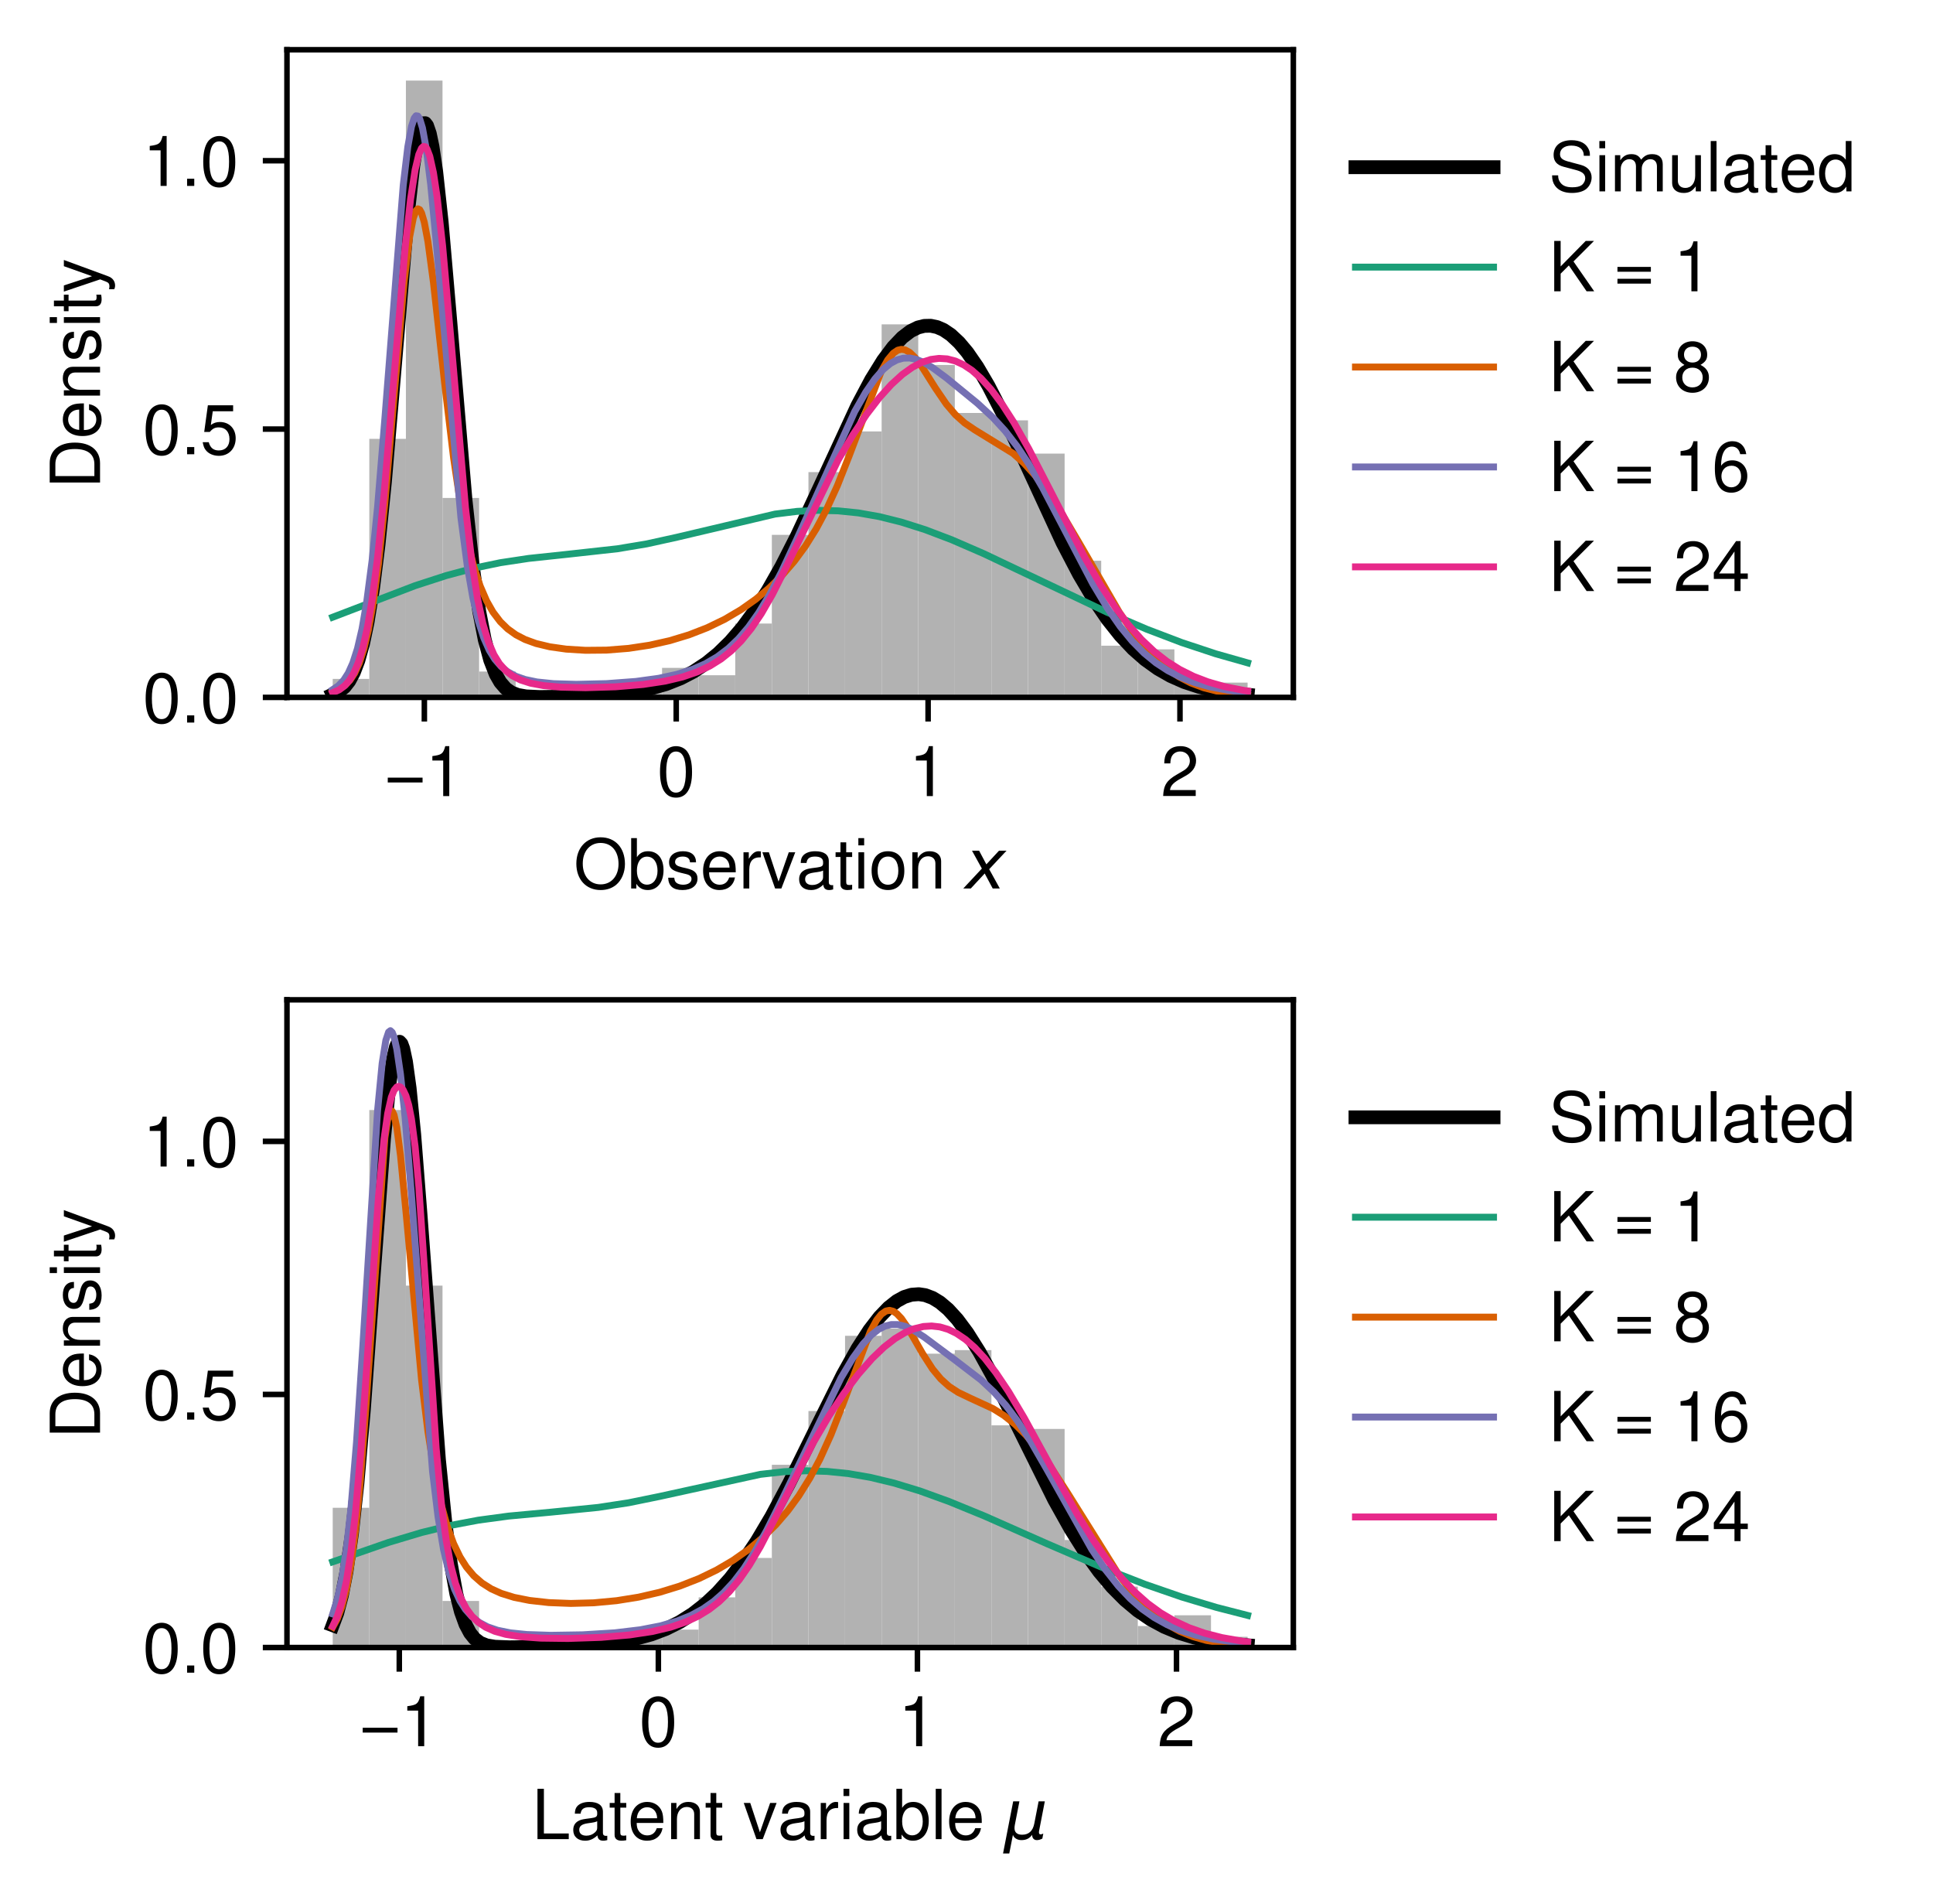 <?xml version="1.0" encoding="utf-8" standalone="no"?>
<!DOCTYPE svg PUBLIC "-//W3C//DTD SVG 1.1//EN"
  "http://www.w3.org/Graphics/SVG/1.1/DTD/svg11.dtd">
<!-- Created with matplotlib (https://matplotlib.org/) -->
<svg height="275.741pt" version="1.1" viewBox="0 0 280.002 275.741" width="280.002pt" xmlns="http://www.w3.org/2000/svg" xmlns:xlink="http://www.w3.org/1999/xlink">
 <defs>
  <style type="text/css">*{stroke-linecap:butt;stroke-linejoin:round;}</style>
 </defs>
 <g id="figure_1">
  <g id="patch_1">
   <path d="M 0 275.741 
L 280.002 275.741 
L 280.002 0 
L 0 0 
z
" style="fill:#ffffff;"/>
  </g>
  <g id="axes_1">
   <g id="patch_2">
    <path d="M 41.569 101 
L 187.344 101 
L 187.344 7.2 
L 41.569 7.2 
z
" style="fill:#ffffff;"/>
   </g>
   <g id="patch_3">
    <path clip-path="url(#pbb551560e2)" d="M 48.195 101 
L 53.496 101 
L 53.496 98.325 
L 48.195 98.325 
z
" style="fill:#b2b2b2;"/>
   </g>
   <g id="patch_4">
    <path clip-path="url(#pbb551560e2)" d="M 53.496 101 
L 58.797 101 
L 58.797 63.555 
L 53.496 63.555 
z
" style="fill:#b2b2b2;"/>
   </g>
   <g id="patch_5">
    <path clip-path="url(#pbb551560e2)" d="M 58.797 101 
L 64.098 101 
L 64.098 11.667 
L 58.797 11.667 
z
" style="fill:#b2b2b2;"/>
   </g>
   <g id="patch_6">
    <path clip-path="url(#pbb551560e2)" d="M 64.098 101 
L 69.399 101 
L 69.399 72.114 
L 64.098 72.114 
z
" style="fill:#b2b2b2;"/>
   </g>
   <g id="patch_7">
    <path clip-path="url(#pbb551560e2)" d="M 69.399 101 
L 74.699 101 
L 74.699 97.255 
L 69.399 97.255 
z
" style="fill:#b2b2b2;"/>
   </g>
   <g id="patch_8">
    <path clip-path="url(#pbb551560e2)" d="M 74.699 101 
L 80 101 
L 80 101 
L 74.699 101 
z
" style="fill:#b2b2b2;"/>
   </g>
   <g id="patch_9">
    <path clip-path="url(#pbb551560e2)" d="M 80 101 
L 85.301 101 
L 85.301 101 
L 80 101 
z
" style="fill:#b2b2b2;"/>
   </g>
   <g id="patch_10">
    <path clip-path="url(#pbb551560e2)" d="M 85.301 101 
L 90.602 101 
L 90.602 100.465 
L 85.301 100.465 
z
" style="fill:#b2b2b2;"/>
   </g>
   <g id="patch_11">
    <path clip-path="url(#pbb551560e2)" d="M 90.602 101 
L 95.903 101 
L 95.903 99.395 
L 90.602 99.395 
z
" style="fill:#b2b2b2;"/>
   </g>
   <g id="patch_12">
    <path clip-path="url(#pbb551560e2)" d="M 95.903 101 
L 101.204 101 
L 101.204 96.721 
L 95.903 96.721 
z
" style="fill:#b2b2b2;"/>
   </g>
   <g id="patch_13">
    <path clip-path="url(#pbb551560e2)" d="M 101.204 101 
L 106.505 101 
L 106.505 97.79 
L 101.204 97.79 
z
" style="fill:#b2b2b2;"/>
   </g>
   <g id="patch_14">
    <path clip-path="url(#pbb551560e2)" d="M 106.505 101 
L 111.806 101 
L 111.806 90.301 
L 106.505 90.301 
z
" style="fill:#b2b2b2;"/>
   </g>
   <g id="patch_15">
    <path clip-path="url(#pbb551560e2)" d="M 111.806 101 
L 117.107 101 
L 117.107 77.463 
L 111.806 77.463 
z
" style="fill:#b2b2b2;"/>
   </g>
   <g id="patch_16">
    <path clip-path="url(#pbb551560e2)" d="M 117.107 101 
L 122.408 101 
L 122.408 68.369 
L 117.107 68.369 
z
" style="fill:#b2b2b2;"/>
   </g>
   <g id="patch_17">
    <path clip-path="url(#pbb551560e2)" d="M 122.408 101 
L 127.709 101 
L 127.709 62.485 
L 122.408 62.485 
z
" style="fill:#b2b2b2;"/>
   </g>
   <g id="patch_18">
    <path clip-path="url(#pbb551560e2)" d="M 127.709 101 
L 133.009 101 
L 133.009 46.972 
L 127.709 46.972 
z
" style="fill:#b2b2b2;"/>
   </g>
   <g id="patch_19">
    <path clip-path="url(#pbb551560e2)" d="M 133.009 101 
L 138.31 101 
L 138.31 52.856 
L 133.009 52.856 
z
" style="fill:#b2b2b2;"/>
   </g>
   <g id="patch_20">
    <path clip-path="url(#pbb551560e2)" d="M 138.31 101 
L 143.611 101 
L 143.611 59.81 
L 138.31 59.81 
z
" style="fill:#b2b2b2;"/>
   </g>
   <g id="patch_21">
    <path clip-path="url(#pbb551560e2)" d="M 143.611 101 
L 148.912 101 
L 148.912 60.88 
L 143.611 60.88 
z
" style="fill:#b2b2b2;"/>
   </g>
   <g id="patch_22">
    <path clip-path="url(#pbb551560e2)" d="M 148.912 101 
L 154.213 101 
L 154.213 65.695 
L 148.912 65.695 
z
" style="fill:#b2b2b2;"/>
   </g>
   <g id="patch_23">
    <path clip-path="url(#pbb551560e2)" d="M 154.213 101 
L 159.514 101 
L 159.514 81.208 
L 154.213 81.208 
z
" style="fill:#b2b2b2;"/>
   </g>
   <g id="patch_24">
    <path clip-path="url(#pbb551560e2)" d="M 159.514 101 
L 164.815 101 
L 164.815 93.511 
L 159.514 93.511 
z
" style="fill:#b2b2b2;"/>
   </g>
   <g id="patch_25">
    <path clip-path="url(#pbb551560e2)" d="M 164.815 101 
L 170.116 101 
L 170.116 94.046 
L 164.815 94.046 
z
" style="fill:#b2b2b2;"/>
   </g>
   <g id="patch_26">
    <path clip-path="url(#pbb551560e2)" d="M 170.116 101 
L 175.417 101 
L 175.417 98.325 
L 170.116 98.325 
z
" style="fill:#b2b2b2;"/>
   </g>
   <g id="patch_27">
    <path clip-path="url(#pbb551560e2)" d="M 175.417 101 
L 180.718 101 
L 180.718 98.86 
L 175.417 98.86 
z
" style="fill:#b2b2b2;"/>
   </g>
   <g id="matplotlib.axis_1">
    <g id="xtick_1">
     <g id="line2d_1">
      <defs>
       <path d="M 0 0 
L 0 3.5 
" id="m3fe6b7cd7a" style="stroke:#000000;stroke-width:0.8;"/>
      </defs>
      <g>
       <use style="stroke:#000000;stroke-width:0.8;" x="61.469" xlink:href="#m3fe6b7cd7a" y="101"/>
      </g>
     </g>
     <g id="text_1">
      <!-- −1 -->
      <g transform="translate(55.769 115.291)scale(0.1 -0.1)">
       <defs>
        <path d="M 54.406 26.703 
L 4 26.703 
L 4 19.703 
L 54.406 19.703 
z
" id="NimbusSans-Regular-8722"/>
        <path d="M 25.906 51.5 
L 25.906 0 
L 34.703 0 
L 34.703 72.297 
L 28.906 72.297 
C 25.797 61.203 23.797 59.703 10.203 57.906 
L 10.203 51.5 
z
" id="NimbusSans-Regular-49"/>
       </defs>
       <use xlink:href="#NimbusSans-Regular-8722"/>
       <use x="58.4" xlink:href="#NimbusSans-Regular-49"/>
      </g>
     </g>
    </g>
    <g id="xtick_2">
     <g id="line2d_2">
      <g>
       <use style="stroke:#000000;stroke-width:0.8;" x="97.954" xlink:href="#m3fe6b7cd7a" y="101"/>
      </g>
     </g>
     <g id="text_2">
      <!-- 0 -->
      <g transform="translate(95.174 115.291)scale(0.1 -0.1)">
       <defs>
        <path d="M 27.5 72.297 
C 20.906 72.297 14.906 69.297 11.203 64.406 
C 6.594 58 4.297 48.406 4.297 35 
C 4.297 10.594 12.297 -2.297 27.5 -2.297 
C 42.5 -2.297 50.703 10.594 50.703 34.406 
C 50.703 48.406 48.5 57.797 43.797 64.406 
C 40.094 69.406 34.203 72.297 27.5 72.297 
z
M 27.5 64.5 
C 37 64.5 41.703 54.797 41.703 35.203 
C 41.703 14.594 37.094 5 27.297 5 
C 18 5 13.297 15 13.297 34.906 
C 13.297 54.797 18 64.5 27.5 64.5 
z
" id="NimbusSans-Regular-48"/>
       </defs>
       <use xlink:href="#NimbusSans-Regular-48"/>
      </g>
     </g>
    </g>
    <g id="xtick_3">
     <g id="line2d_3">
      <g>
       <use style="stroke:#000000;stroke-width:0.8;" x="134.439" xlink:href="#m3fe6b7cd7a" y="101"/>
      </g>
     </g>
     <g id="text_3">
      <!-- 1 -->
      <g transform="translate(131.66 115.291)scale(0.1 -0.1)">
       <use xlink:href="#NimbusSans-Regular-49"/>
      </g>
     </g>
    </g>
    <g id="xtick_4">
     <g id="line2d_4">
      <g>
       <use style="stroke:#000000;stroke-width:0.8;" x="170.924" xlink:href="#m3fe6b7cd7a" y="101"/>
      </g>
     </g>
     <g id="text_4">
      <!-- 2 -->
      <g transform="translate(168.145 115.291)scale(0.1 -0.1)">
       <defs>
        <path d="M 50.594 8.703 
L 13.297 8.703 
C 14.203 14.703 17.406 18.5 26.094 23.797 
L 36.094 29.406 
C 46 34.906 51.094 42.297 51.094 51.203 
C 51.094 57.203 48.703 62.797 44.5 66.703 
C 40.297 70.5 35.094 72.297 28.406 72.297 
C 19.406 72.297 12.703 69.094 8.797 62.906 
C 6.297 59.094 5.203 54.594 5 47.297 
L 13.797 47.297 
C 14.094 52.203 14.703 55.094 15.906 57.5 
C 18.203 61.906 22.797 64.594 28.094 64.594 
C 36.094 64.594 42.094 58.797 42.094 51 
C 42.094 45.203 38.797 40.203 32.5 36.594 
L 23.297 31.203 
C 8.5 22.703 4.203 15.906 3.406 0.094 
L 50.594 0.094 
z
" id="NimbusSans-Regular-50"/>
       </defs>
       <use xlink:href="#NimbusSans-Regular-50"/>
      </g>
     </g>
    </g>
    <g id="text_5">
     <!-- Observation $x$ -->
     <g transform="translate(83.106 128.761)scale(0.1 -0.1)">
      <defs>
       <path d="M 38.906 74.094 
C 18 74.094 3.797 58.703 3.797 35.906 
C 3.797 13 17.906 -2.297 39 -2.297 
C 47.906 -2.297 55.703 0.406 61.594 5.406 
C 69.5 12.094 74.203 23.406 74.203 35.297 
C 74.203 58.797 60.297 74.094 38.906 74.094 
z
M 38.906 65.906 
C 54.703 65.906 64.906 54 64.906 35.5 
C 64.906 17.906 54.406 5.906 39 5.906 
C 23.406 5.906 13.094 17.906 13.094 35.906 
C 13.094 53.906 23.406 65.906 38.906 65.906 
z
" id="NimbusSans-Regular-79"/>
       <path d="M 5.406 72.906 
L 5.406 0 
L 12.906 0 
L 12.906 6.703 
C 16.906 0.594 22.203 -2.297 29.5 -2.297 
C 43.297 -2.297 52.297 9 52.297 26.406 
C 52.297 43.406 43.797 53.906 29.906 53.906 
C 22.703 53.906 17.594 51.203 13.703 45.297 
L 13.703 72.906 
z
M 28.297 46.094 
C 37.594 46.094 43.594 38 43.594 25.5 
C 43.594 13.594 37.406 5.5 28.297 5.5 
C 19.406 5.5 13.703 13.5 13.703 25.797 
C 13.703 38.094 19.406 46.094 28.297 46.094 
z
" id="NimbusSans-Regular-98"/>
       <path d="M 43.797 37.797 
C 43.703 48.094 36.906 53.906 24.797 53.906 
C 12.594 53.906 4.703 47.594 4.703 37.906 
C 4.703 29.703 8.906 25.797 21.297 22.797 
L 29.094 20.906 
C 34.906 19.5 37.203 17.406 37.203 13.703 
C 37.203 8.703 32.297 5.406 25 5.406 
C 20.5 5.406 16.703 6.703 14.594 8.906 
C 13.297 10.406 12.703 11.906 12.203 15.594 
L 3.406 15.594 
C 3.797 3.5 10.594 -2.297 24.297 -2.297 
C 37.5 -2.297 45.906 4.203 45.906 14.297 
C 45.906 22.094 41.5 26.406 31.094 28.906 
L 23.094 30.797 
C 16.297 32.406 13.406 34.594 13.406 38.297 
C 13.406 43.203 17.703 46.203 24.5 46.203 
C 31.203 46.203 34.797 43.297 35 37.797 
z
" id="NimbusSans-Regular-115"/>
       <path d="M 51.297 23.406 
C 51.297 31.406 50.703 36.203 49.203 40.094 
C 45.797 48.703 37.797 53.906 28 53.906 
C 13.406 53.906 4 42.797 4 25.5 
C 4 8.203 13 -2.297 27.797 -2.297 
C 39.797 -2.297 48.094 4.5 50.203 15.906 
L 41.797 15.906 
C 39.5 9 34.797 5.406 28.094 5.406 
C 22.797 5.406 18.297 7.797 15.5 12.203 
C 13.5 15.203 12.797 18.203 12.703 23.406 
z
M 12.906 30.203 
C 13.594 39.906 19.5 46.203 27.906 46.203 
C 36.406 46.203 42.297 39.594 42.297 30.203 
z
" id="NimbusSans-Regular-101"/>
       <path d="M 6.906 52.406 
L 6.906 0 
L 15.297 0 
L 15.297 27.203 
C 15.406 39.797 20.594 45.406 32.094 45.094 
L 32.094 53.594 
C 30.703 53.797 29.906 53.906 28.906 53.906 
C 23.5 53.906 19.406 50.703 14.594 42.906 
L 14.594 52.406 
z
" id="NimbusSans-Regular-114"/>
       <path d="M 28.5 0 
L 48.594 52.406 
L 39.203 52.406 
L 24.406 9.906 
L 10.406 52.406 
L 1 52.406 
L 19.406 0 
z
" id="NimbusSans-Regular-118"/>
       <path d="M 53.5 4.906 
C 52.594 4.703 52.203 4.703 51.703 4.703 
C 48.797 4.703 47.203 6.203 47.203 8.797 
L 47.203 39.594 
C 47.203 48.906 40.406 53.906 27.5 53.906 
C 19.797 53.906 13.703 51.703 10.094 47.797 
C 7.703 45.094 6.703 42.094 6.5 36.906 
L 14.906 36.906 
C 15.594 43.297 19.406 46.203 27.203 46.203 
C 34.797 46.203 38.906 43.406 38.906 38.406 
L 38.906 36.203 
C 38.797 32.594 37 31.297 30.203 30.406 
C 18.406 28.906 16.594 28.5 13.406 27.203 
C 7.297 24.594 4.203 20 4.203 13.203 
C 4.203 3.703 10.797 -2.297 21.406 -2.297 
C 28 -2.297 33.297 0 39.203 5.406 
C 39.797 0 42.406 -2.297 47.797 -2.297 
C 49.594 -2.297 50.703 -2.094 53.5 -1.406 
z
M 38.906 16.5 
C 38.906 13.703 38.094 12 35.594 9.703 
C 32.203 6.594 28.094 5 23.203 5 
C 16.703 5 12.906 8.094 12.906 13.406 
C 12.906 18.906 16.5 21.703 25.5 23 
C 34.406 24.203 36.094 24.594 38.906 25.906 
z
" id="NimbusSans-Regular-97"/>
       <path d="M 25.406 52.406 
L 16.797 52.406 
L 16.797 66.797 
L 8.5 66.797 
L 8.5 52.406 
L 1.406 52.406 
L 1.406 45.594 
L 8.5 45.594 
L 8.5 6 
C 8.5 0.594 12.094 -2.297 18.594 -2.297 
C 20.797 -2.297 22.594 -2.094 25.406 -1.594 
L 25.406 5.406 
C 24.203 5.094 23.094 5 21.406 5 
C 17.797 5 16.797 6 16.797 9.703 
L 16.797 45.594 
L 25.406 45.594 
z
" id="NimbusSans-Regular-116"/>
       <path d="M 15 52.406 
L 6.703 52.406 
L 6.703 0 
L 15 0 
z
M 15 72.906 
L 6.594 72.906 
L 6.594 62.406 
L 15 62.406 
z
" id="NimbusSans-Regular-105"/>
       <path d="M 27.203 53.906 
C 12.406 53.906 3.594 43.406 3.594 25.797 
C 3.594 8.094 12.406 -2.297 27.297 -2.297 
C 42.094 -2.297 51 8.203 51 25.406 
C 51 43.594 42.406 53.906 27.203 53.906 
z
M 27.297 46.203 
C 36.703 46.203 42.297 38.5 42.297 25.5 
C 42.297 13.094 36.5 5.406 27.297 5.406 
C 18 5.406 12.297 13.094 12.297 25.797 
C 12.297 38.5 18 46.203 27.297 46.203 
z
" id="NimbusSans-Regular-111"/>
       <path d="M 7 52.406 
L 7 0 
L 15.406 0 
L 15.406 28.906 
C 15.406 39.594 21 46.594 29.594 46.594 
C 36.203 46.594 40.406 42.594 40.406 36.297 
L 40.406 0 
L 48.703 0 
L 48.703 39.594 
C 48.703 48.297 42.203 53.906 32.094 53.906 
C 24.297 53.906 19.297 50.906 14.703 43.594 
L 14.703 52.406 
z
" id="NimbusSans-Regular-110"/>
       <path id="NimbusSans-Regular-32"/>
       <path d="M 60.016 54.688 
L 34.906 27.875 
L 50.297 0 
L 39.984 0 
L 28.422 21.688 
L 8.297 0 
L -2.594 0 
L 24.312 28.812 
L 10.016 54.688 
L 20.312 54.688 
L 30.812 34.906 
L 49.125 54.688 
z
" id="DejaVuSans-Oblique-120"/>
      </defs>
      <use transform="translate(0 0.906)" xlink:href="#NimbusSans-Regular-79"/>
      <use transform="translate(77.8 0.906)" xlink:href="#NimbusSans-Regular-98"/>
      <use transform="translate(133.4 0.906)" xlink:href="#NimbusSans-Regular-115"/>
      <use transform="translate(183.4 0.906)" xlink:href="#NimbusSans-Regular-101"/>
      <use transform="translate(239 0.906)" xlink:href="#NimbusSans-Regular-114"/>
      <use transform="translate(272.3 0.906)" xlink:href="#NimbusSans-Regular-118"/>
      <use transform="translate(322.3 0.906)" xlink:href="#NimbusSans-Regular-97"/>
      <use transform="translate(377.9 0.906)" xlink:href="#NimbusSans-Regular-116"/>
      <use transform="translate(405.7 0.906)" xlink:href="#NimbusSans-Regular-105"/>
      <use transform="translate(427.9 0.906)" xlink:href="#NimbusSans-Regular-111"/>
      <use transform="translate(483.5 0.906)" xlink:href="#NimbusSans-Regular-110"/>
      <use transform="translate(539.1 0.906)" xlink:href="#NimbusSans-Regular-32"/>
      <use transform="translate(566.9 0.906)" xlink:href="#DejaVuSans-Oblique-120"/>
     </g>
    </g>
   </g>
   <g id="matplotlib.axis_2">
    <g id="ytick_1">
     <g id="line2d_5">
      <defs>
       <path d="M 0 0 
L -3.5 0 
" id="mae27aef8f1" style="stroke:#000000;stroke-width:0.8;"/>
      </defs>
      <g>
       <use style="stroke:#000000;stroke-width:0.8;" x="41.569" xlink:href="#mae27aef8f1" y="101"/>
      </g>
     </g>
     <g id="text_6">
      <!-- 0.0 -->
      <g transform="translate(20.67 104.645)scale(0.1 -0.1)">
       <defs>
        <path d="M 19.094 10.406 
L 8.703 10.406 
L 8.703 0 
L 19.094 0 
z
" id="NimbusSans-Regular-46"/>
       </defs>
       <use xlink:href="#NimbusSans-Regular-48"/>
       <use x="55.6" xlink:href="#NimbusSans-Regular-46"/>
       <use x="83.4" xlink:href="#NimbusSans-Regular-48"/>
      </g>
     </g>
    </g>
    <g id="ytick_2">
     <g id="line2d_6">
      <g>
       <use style="stroke:#000000;stroke-width:0.8;" x="41.569" xlink:href="#mae27aef8f1" y="62.14"/>
      </g>
     </g>
     <g id="text_7">
      <!-- 0.5 -->
      <g transform="translate(20.67 65.786)scale(0.1 -0.1)">
       <defs>
        <path d="M 47.594 70.906 
L 11 70.906 
L 5.703 32.297 
L 13.797 32.297 
C 17.906 37.203 21.297 38.906 26.906 38.906 
C 36.406 38.906 42.297 32.406 42.297 21.906 
C 42.297 11.703 36.406 5.5 26.797 5.5 
C 19.094 5.5 14.406 9.406 12.297 17.406 
L 3.5 17.406 
C 4.703 11.594 5.703 8.797 7.797 6.203 
C 11.797 0.797 19 -2.297 27 -2.297 
C 41.297 -2.297 51.297 8.094 51.297 23.094 
C 51.297 37.094 42 46.703 28.406 46.703 
C 23.406 46.703 19.406 45.406 15.297 42.406 
L 18.094 62.203 
L 47.594 62.203 
z
" id="NimbusSans-Regular-53"/>
       </defs>
       <use xlink:href="#NimbusSans-Regular-48"/>
       <use x="55.6" xlink:href="#NimbusSans-Regular-46"/>
       <use x="83.4" xlink:href="#NimbusSans-Regular-53"/>
      </g>
     </g>
    </g>
    <g id="ytick_3">
     <g id="line2d_7">
      <g>
       <use style="stroke:#000000;stroke-width:0.8;" x="41.569" xlink:href="#mae27aef8f1" y="23.28"/>
      </g>
     </g>
     <g id="text_8">
      <!-- 1.0 -->
      <g transform="translate(20.67 26.926)scale(0.1 -0.1)">
       <use xlink:href="#NimbusSans-Regular-49"/>
       <use x="55.6" xlink:href="#NimbusSans-Regular-46"/>
       <use x="83.4" xlink:href="#NimbusSans-Regular-48"/>
      </g>
     </g>
    </g>
    <g id="text_9">
     <!-- Density -->
     <g transform="translate(14.491 70.77)rotate(-90)scale(0.1 -0.1)">
      <defs>
       <path d="M 8.906 0 
L 37 0 
C 55.406 0 66.703 13.797 66.703 36.5 
C 66.703 59.094 55.5 72.906 37 72.906 
L 8.906 72.906 
z
M 18.203 8.203 
L 18.203 64.703 
L 35.406 64.703 
C 49.797 64.703 57.406 55 57.406 36.406 
C 57.406 17.906 49.797 8.203 35.406 8.203 
z
" id="NimbusSans-Regular-68"/>
       <path d="M 38.797 52.406 
L 24.297 11.594 
L 10.906 52.406 
L 2 52.406 
L 19.703 -0.203 
L 16.5 -8.5 
C 15.094 -12.203 13.297 -13.594 9.797 -13.594 
C 8.406 -13.594 7.203 -13.406 5.406 -13 
L 5.406 -20.5 
C 7.094 -21.406 8.797 -21.797 11 -21.797 
C 13.703 -21.797 16.594 -20.906 18.797 -19.297 
C 21.406 -17.406 22.906 -15.203 24.5 -11 
L 47.797 52.406 
z
" id="NimbusSans-Regular-121"/>
      </defs>
      <use xlink:href="#NimbusSans-Regular-68"/>
      <use x="72.2" xlink:href="#NimbusSans-Regular-101"/>
      <use x="127.8" xlink:href="#NimbusSans-Regular-110"/>
      <use x="183.4" xlink:href="#NimbusSans-Regular-115"/>
      <use x="233.4" xlink:href="#NimbusSans-Regular-105"/>
      <use x="255.6" xlink:href="#NimbusSans-Regular-116"/>
      <use x="283.4" xlink:href="#NimbusSans-Regular-121"/>
     </g>
    </g>
   </g>
   <g id="line2d_8">
    <path clip-path="url(#pbb551560e2)" d="M 48.195 100.582 
L 49.123 100.147 
L 49.919 99.489 
L 50.583 98.636 
L 51.246 97.4 
L 51.909 95.66 
L 52.573 93.286 
L 53.236 90.147 
L 54.032 85.213 
L 54.828 78.892 
L 55.756 69.794 
L 57.083 54.327 
L 59.073 30.987 
L 59.869 23.965 
L 60.532 19.969 
L 60.93 18.526 
L 61.328 17.853 
L 61.593 17.842 
L 61.858 18.181 
L 62.256 19.339 
L 62.654 21.243 
L 63.185 24.849 
L 63.981 32.173 
L 65.175 45.934 
L 67.43 72.398 
L 68.491 82.093 
L 69.42 88.548 
L 70.216 92.646 
L 71.012 95.604 
L 71.808 97.643 
L 72.471 98.802 
L 73.267 99.721 
L 74.063 100.28 
L 74.991 100.643 
L 76.185 100.855 
L 78.175 100.945 
L 83.083 100.879 
L 88.124 100.622 
L 91.573 100.23 
L 94.226 99.718 
L 96.481 99.073 
L 98.604 98.233 
L 100.461 97.266 
L 102.318 96.041 
L 104.043 94.638 
L 105.767 92.949 
L 107.492 90.95 
L 109.349 88.435 
L 111.206 85.538 
L 113.196 82.029 
L 115.451 77.602 
L 118.502 71.067 
L 124.206 58.733 
L 126.196 54.985 
L 127.921 52.196 
L 129.38 50.252 
L 130.707 48.866 
L 131.9 47.955 
L 132.962 47.43 
L 133.89 47.197 
L 134.819 47.177 
L 135.747 47.372 
L 136.676 47.778 
L 137.737 48.496 
L 138.931 49.613 
L 140.125 51.036 
L 141.584 53.152 
L 143.176 55.868 
L 145.166 59.733 
L 147.952 65.696 
L 153.921 78.607 
L 156.309 83.177 
L 158.432 86.768 
L 160.421 89.69 
L 162.279 92.024 
L 164.136 93.988 
L 165.86 95.504 
L 167.717 96.837 
L 169.575 97.896 
L 171.564 98.774 
L 173.687 99.47 
L 176.075 100.021 
L 178.993 100.452 
L 180.718 100.619 
L 180.718 100.619 
" style="fill:none;stroke:#000000;stroke-linecap:square;stroke-width:2;"/>
   </g>
   <g id="line2d_9">
    <path clip-path="url(#pbb551560e2)" d="M 48.195 89.385 
L 60.134 84.816 
L 64.644 83.355 
L 68.624 82.292 
L 72.471 81.493 
L 76.583 80.871 
L 82.155 80.279 
L 89.451 79.474 
L 93.696 78.765 
L 98.073 77.801 
L 112.267 74.452 
L 115.451 74.059 
L 118.502 73.907 
L 121.421 73.984 
L 124.339 74.282 
L 127.39 74.822 
L 130.574 75.617 
L 134.023 76.713 
L 137.87 78.176 
L 142.513 80.191 
L 149.278 83.402 
L 160.421 88.692 
L 166.126 91.133 
L 171.166 93.052 
L 176.075 94.68 
L 180.718 95.998 
L 180.718 95.998 
" style="fill:none;stroke:#1b9e77;stroke-linecap:square;"/>
   </g>
   <g id="line2d_10">
    <path clip-path="url(#pbb551560e2)" d="M 48.195 100.203 
L 49.256 99.749 
L 50.052 99.187 
L 50.715 98.486 
L 51.379 97.477 
L 52.042 96.037 
L 52.705 94.013 
L 53.368 91.233 
L 54.032 87.523 
L 54.828 81.656 
L 55.756 72.799 
L 57.083 57.368 
L 58.542 40.789 
L 59.338 34.288 
L 59.869 31.572 
L 60.267 30.494 
L 60.532 30.244 
L 60.797 30.364 
L 61.062 30.841 
L 61.46 32.184 
L 61.991 35.006 
L 62.787 40.91 
L 64.379 55.258 
L 65.705 66.331 
L 66.767 73.43 
L 67.695 78.28 
L 68.624 82.019 
L 69.552 84.862 
L 70.481 87.013 
L 71.41 88.643 
L 72.471 90.037 
L 73.532 91.07 
L 74.726 91.926 
L 76.053 92.614 
L 77.644 93.194 
L 79.634 93.671 
L 82.022 94.009 
L 84.808 94.181 
L 87.859 94.153 
L 91.043 93.901 
L 94.094 93.44 
L 97.012 92.785 
L 99.798 91.94 
L 102.451 90.908 
L 104.971 89.689 
L 107.359 88.28 
L 109.482 86.779 
L 111.472 85.114 
L 113.329 83.283 
L 115.053 81.284 
L 116.645 79.12 
L 118.237 76.576 
L 119.696 73.843 
L 121.288 70.36 
L 123.013 65.998 
L 127.655 53.769 
L 128.584 52.126 
L 129.38 51.166 
L 130.043 50.716 
L 130.574 50.592 
L 131.105 50.67 
L 131.768 51.031 
L 132.564 51.797 
L 133.492 53.029 
L 135.482 56.183 
L 137.074 58.518 
L 138.401 60.072 
L 139.727 61.259 
L 141.186 62.249 
L 146.758 65.671 
L 148.35 67.106 
L 149.942 68.857 
L 151.666 71.11 
L 153.656 74.119 
L 156.176 78.386 
L 162.146 88.681 
L 164.136 91.596 
L 165.86 93.764 
L 167.585 95.574 
L 169.177 96.931 
L 170.768 98.01 
L 172.493 98.903 
L 174.35 99.6 
L 176.473 100.138 
L 178.993 100.528 
L 180.718 100.691 
L 180.718 100.691 
" style="fill:none;stroke:#d95f02;stroke-linecap:square;"/>
   </g>
   <g id="line2d_11">
    <path clip-path="url(#pbb551560e2)" d="M 48.195 99.868 
L 48.991 99.337 
L 49.787 98.509 
L 50.45 97.479 
L 51.113 96.008 
L 51.777 93.937 
L 52.44 91.087 
L 53.103 87.271 
L 53.899 81.198 
L 54.695 73.382 
L 55.756 60.541 
L 58.409 26.836 
L 59.073 21.265 
L 59.603 18.333 
L 60.001 17.108 
L 60.267 16.767 
L 60.532 16.807 
L 60.797 17.222 
L 61.195 18.523 
L 61.726 21.438 
L 62.389 26.727 
L 63.318 36.411 
L 66.767 74.985 
L 67.695 81.998 
L 68.491 86.54 
L 69.287 89.924 
L 70.083 92.394 
L 70.879 94.18 
L 71.675 95.47 
L 72.603 96.539 
L 73.532 97.287 
L 74.726 97.939 
L 76.053 98.404 
L 77.777 98.764 
L 80.165 99.01 
L 83.481 99.107 
L 87.859 99.004 
L 92.104 98.688 
L 95.42 98.232 
L 98.073 97.655 
L 100.328 96.938 
L 102.186 96.122 
L 103.91 95.115 
L 105.502 93.911 
L 106.961 92.523 
L 108.42 90.819 
L 109.88 88.769 
L 111.472 86.132 
L 113.196 82.842 
L 115.451 78.02 
L 123.808 59.599 
L 125.4 56.809 
L 126.727 54.881 
L 127.921 53.518 
L 128.982 52.636 
L 129.911 52.131 
L 130.839 51.873 
L 131.768 51.848 
L 132.696 52.034 
L 133.758 52.464 
L 135.084 53.247 
L 137.074 54.717 
L 141.584 58.403 
L 143.839 60.488 
L 145.564 62.368 
L 147.288 64.587 
L 149.013 67.179 
L 151.003 70.601 
L 153.656 75.66 
L 158.299 84.547 
L 160.421 88.084 
L 162.279 90.751 
L 164.003 92.847 
L 165.728 94.586 
L 167.452 95.999 
L 169.177 97.126 
L 171.034 98.073 
L 173.024 98.839 
L 175.279 99.47 
L 177.932 99.978 
L 180.718 100.328 
L 180.718 100.328 
" style="fill:none;stroke:#7570b3;stroke-linecap:square;"/>
   </g>
   <g id="line2d_12">
    <path clip-path="url(#pbb551560e2)" d="M 48.195 100.326 
L 49.123 99.907 
L 49.919 99.318 
L 50.583 98.572 
L 51.246 97.489 
L 51.909 95.938 
L 52.573 93.763 
L 53.236 90.795 
L 53.899 86.874 
L 54.695 80.755 
L 55.624 71.668 
L 56.95 56.044 
L 58.675 35.969 
L 59.471 28.856 
L 60.134 24.579 
L 60.664 22.372 
L 61.062 21.46 
L 61.328 21.211 
L 61.593 21.253 
L 61.858 21.586 
L 62.256 22.628 
L 62.787 25.02 
L 63.318 28.512 
L 64.114 35.596 
L 65.175 47.536 
L 67.43 73.512 
L 68.359 81.465 
L 69.154 86.581 
L 69.95 90.314 
L 70.746 92.958 
L 71.542 94.806 
L 72.338 96.101 
L 73.267 97.143 
L 74.195 97.856 
L 75.389 98.471 
L 76.848 98.942 
L 78.706 99.289 
L 81.226 99.518 
L 84.808 99.598 
L 89.185 99.465 
L 93.165 99.128 
L 96.349 98.642 
L 98.869 98.042 
L 100.992 97.314 
L 102.849 96.437 
L 104.441 95.443 
L 105.9 94.282 
L 107.359 92.828 
L 108.818 91.036 
L 110.278 88.879 
L 111.869 86.117 
L 113.859 82.171 
L 121.421 66.596 
L 123.543 62.984 
L 125.533 60.005 
L 127.39 57.589 
L 129.115 55.682 
L 130.707 54.232 
L 132.166 53.188 
L 133.492 52.494 
L 134.819 52.06 
L 136.013 51.903 
L 137.207 51.977 
L 138.401 52.289 
L 139.594 52.843 
L 140.788 53.639 
L 142.115 54.806 
L 143.574 56.419 
L 145.166 58.546 
L 146.89 61.235 
L 149.013 64.984 
L 152.064 70.9 
L 157.105 80.698 
L 159.493 84.829 
L 161.615 88.058 
L 163.472 90.506 
L 165.33 92.598 
L 167.187 94.35 
L 169.044 95.792 
L 170.901 96.96 
L 172.891 97.952 
L 175.013 98.766 
L 177.401 99.442 
L 180.187 99.99 
L 180.718 100.072 
L 180.718 100.072 
" style="fill:none;stroke:#e7298a;stroke-linecap:square;"/>
   </g>
   <g id="patch_28">
    <path d="M 41.569 101 
L 41.569 7.2 
" style="fill:none;stroke:#000000;stroke-linecap:square;stroke-linejoin:miter;stroke-width:0.8;"/>
   </g>
   <g id="patch_29">
    <path d="M 187.344 101 
L 187.344 7.2 
" style="fill:none;stroke:#000000;stroke-linecap:square;stroke-linejoin:miter;stroke-width:0.8;"/>
   </g>
   <g id="patch_30">
    <path d="M 41.569 101 
L 187.344 101 
" style="fill:none;stroke:#000000;stroke-linecap:square;stroke-linejoin:miter;stroke-width:0.8;"/>
   </g>
   <g id="patch_31">
    <path d="M 41.569 7.2 
L 187.344 7.2 
" style="fill:none;stroke:#000000;stroke-linecap:square;stroke-linejoin:miter;stroke-width:0.8;"/>
   </g>
   <g id="legend_1">
    <g id="line2d_13">
     <path d="M 196.344 24.215 
L 216.344 24.215 
" style="fill:none;stroke:#000000;stroke-linecap:square;stroke-width:2;"/>
    </g>
    <g id="line2d_14"/>
    <g id="text_10">
     <!-- Simulated -->
     <g transform="translate(224.344 27.715)scale(0.1 -0.1)">
      <defs>
       <path d="M 59.594 51.5 
C 59.594 56.5 59.297 57.906 57.703 61.297 
C 53.703 69.703 45.203 74.094 32.906 74.094 
C 16.906 74.094 7 65.906 7 52.703 
C 7 43.797 11.703 38.203 21.297 35.703 
L 39.406 30.906 
C 48.703 28.5 52.797 24.797 52.797 19.094 
C 52.797 15.203 50.703 11.203 47.594 9 
C 44.703 6.906 40.094 5.906 34.203 5.906 
C 26.203 5.906 20.906 7.797 17.406 12 
C 14.703 15.203 13.5 18.703 13.594 23.203 
L 4.797 23.203 
C 4.906 16.5 6.203 12.094 9.094 8.094 
C 14.094 1.203 22.5 -2.297 33.594 -2.297 
C 42.297 -2.297 49.406 -0.297 54.094 3.297 
C 59 7.203 62.094 13.703 62.094 20 
C 62.094 29 56.5 35.594 46.594 38.297 
L 28.297 43.203 
C 19.5 45.594 16.297 48.406 16.297 54 
C 16.297 61.406 22.797 66.297 32.594 66.297 
C 44.203 66.297 50.703 61.094 50.797 51.5 
z
" id="NimbusSans-Regular-83"/>
       <path d="M 7 52.406 
L 7 0 
L 15.406 0 
L 15.406 32.906 
C 15.406 40.5 20.906 46.594 27.703 46.594 
C 33.906 46.594 37.406 42.797 37.406 36.094 
L 37.406 0 
L 45.797 0 
L 45.797 32.906 
C 45.797 40.5 51.297 46.594 58.094 46.594 
C 64.203 46.594 67.797 42.703 67.797 36.094 
L 67.797 0 
L 76.203 0 
L 76.203 39.297 
C 76.203 48.703 70.797 53.906 61 53.906 
C 54 53.906 49.797 51.797 44.906 45.906 
C 41.797 51.5 37.594 53.906 30.797 53.906 
C 23.797 53.906 19.094 51.297 14.703 45 
L 14.703 52.406 
z
" id="NimbusSans-Regular-109"/>
       <path d="M 48.203 0 
L 48.203 52.406 
L 39.906 52.406 
L 39.906 22.703 
C 39.906 12 34.297 5 25.594 5 
C 19 5 14.797 9 14.797 15.297 
L 14.797 52.406 
L 6.5 52.406 
L 6.5 12 
C 6.5 3.297 13 -2.297 23.203 -2.297 
C 30.906 -2.297 35.797 0.406 40.703 7.297 
L 40.703 0 
z
" id="NimbusSans-Regular-117"/>
       <path d="M 15.203 72.906 
L 6.797 72.906 
L 6.797 0 
L 15.203 0 
z
" id="NimbusSans-Regular-108"/>
       <path d="M 49.5 72.906 
L 41.203 72.906 
L 41.203 45.797 
C 37.703 51.094 32.094 53.906 25.094 53.906 
C 11.5 53.906 2.594 43 2.594 26.297 
C 2.594 8.594 11.203 -2.297 25.406 -2.297 
C 32.594 -2.297 37.594 0.406 42.094 6.906 
L 42.094 0 
L 49.5 0 
z
M 26.5 46.094 
C 35.5 46.094 41.203 38.203 41.203 25.594 
C 41.203 13.5 35.406 5.5 26.594 5.5 
C 17.406 5.5 11.297 13.594 11.297 25.797 
C 11.297 38 17.406 46.094 26.5 46.094 
z
" id="NimbusSans-Regular-100"/>
      </defs>
      <use xlink:href="#NimbusSans-Regular-83"/>
      <use x="66.7" xlink:href="#NimbusSans-Regular-105"/>
      <use x="88.9" xlink:href="#NimbusSans-Regular-109"/>
      <use x="172.2" xlink:href="#NimbusSans-Regular-117"/>
      <use x="227.8" xlink:href="#NimbusSans-Regular-108"/>
      <use x="250" xlink:href="#NimbusSans-Regular-97"/>
      <use x="305.6" xlink:href="#NimbusSans-Regular-116"/>
      <use x="333.4" xlink:href="#NimbusSans-Regular-101"/>
      <use x="389" xlink:href="#NimbusSans-Regular-100"/>
     </g>
    </g>
    <g id="line2d_15">
     <path d="M 196.344 38.685 
L 216.344 38.685 
" style="fill:none;stroke:#1b9e77;stroke-linecap:square;"/>
    </g>
    <g id="line2d_16"/>
    <g id="text_11">
     <!-- K = 1 -->
     <g transform="translate(224.344 42.185)scale(0.1 -0.1)">
      <defs>
       <path d="M 17.203 25.5 
L 29.094 37.406 
L 54.797 0 
L 65.797 0 
L 35.797 43.203 
L 65.5 72.906 
L 53.5 72.906 
L 17.203 36 
L 17.203 72.906 
L 7.906 72.906 
L 7.906 0 
L 17.203 0 
z
" id="NimbusSans-Regular-75"/>
       <path d="M 53.406 35.297 
L 5 35.297 
L 5 28.297 
L 53.406 28.297 
z
M 53.406 18.094 
L 5 18.094 
L 5 11.094 
L 53.406 11.094 
z
" id="NimbusSans-Regular-61"/>
      </defs>
      <use xlink:href="#NimbusSans-Regular-75"/>
      <use x="66.7" xlink:href="#NimbusSans-Regular-32"/>
      <use x="94.5" xlink:href="#NimbusSans-Regular-61"/>
      <use x="152.9" xlink:href="#NimbusSans-Regular-32"/>
      <use x="180.7" xlink:href="#NimbusSans-Regular-49"/>
     </g>
    </g>
    <g id="line2d_17">
     <path d="M 196.344 53.155 
L 216.344 53.155 
" style="fill:none;stroke:#d95f02;stroke-linecap:square;"/>
    </g>
    <g id="line2d_18"/>
    <g id="text_12">
     <!-- K = 8 -->
     <g transform="translate(224.344 56.655)scale(0.1 -0.1)">
      <defs>
       <path d="M 39.094 38.094 
C 46.5 42.594 48.797 46.203 48.797 53 
C 48.797 64.406 40.094 72.297 27.5 72.297 
C 15 72.297 6.203 64.406 6.203 53.094 
C 6.203 46.203 8.5 42.703 15.797 38.094 
C 7.703 34 3.703 28.094 3.703 20.094 
C 3.703 6.906 13.406 -2.297 27.5 -2.297 
C 41.5 -2.297 51.297 6.906 51.297 20.094 
C 51.297 28.094 47.297 34 39.094 38.094 
z
M 27.5 64.5 
C 35 64.5 39.797 60 39.797 52.797 
C 39.797 46 34.906 41.5 27.5 41.5 
C 20 41.5 15.203 46 15.203 53 
C 15.203 60 20 64.5 27.5 64.5 
z
M 27.5 34.094 
C 36.297 34.094 42.297 28.297 42.297 19.906 
C 42.297 11.203 36.406 5.5 27.297 5.5 
C 18.703 5.5 12.703 11.406 12.703 19.797 
C 12.703 28.406 18.594 34.094 27.5 34.094 
z
" id="NimbusSans-Regular-56"/>
      </defs>
      <use xlink:href="#NimbusSans-Regular-75"/>
      <use x="66.7" xlink:href="#NimbusSans-Regular-32"/>
      <use x="94.5" xlink:href="#NimbusSans-Regular-61"/>
      <use x="152.9" xlink:href="#NimbusSans-Regular-32"/>
      <use x="180.7" xlink:href="#NimbusSans-Regular-56"/>
     </g>
    </g>
    <g id="line2d_19">
     <path d="M 196.344 67.626 
L 216.344 67.626 
" style="fill:none;stroke:#7570b3;stroke-linecap:square;"/>
    </g>
    <g id="line2d_20"/>
    <g id="text_13">
     <!-- K = 16 -->
     <g transform="translate(224.344 71.126)scale(0.1 -0.1)">
      <defs>
       <path d="M 49.797 53.5 
C 48.094 65.297 40.5 72.297 29.703 72.297 
C 21.906 72.297 14.906 68.5 10.703 62 
C 6.203 54.906 4.297 46.094 4.297 33 
C 4.297 20.797 6 13.094 10.297 6.703 
C 14.094 0.797 20.297 -2.297 28.094 -2.297 
C 41.594 -2.297 51.297 7.797 51.297 21.906 
C 51.297 35.203 42.297 44.594 29.594 44.594 
C 22.594 44.594 17.094 42 13.297 36.703 
C 13.406 54.594 19 64.5 29.094 64.5 
C 35.297 64.5 39.594 60.5 41 53.5 
z
M 28.5 36.797 
C 37 36.797 42.297 30.797 42.297 21.203 
C 42.297 12.094 36.297 5.5 28.203 5.5 
C 20 5.5 13.797 12.406 13.797 21.594 
C 13.797 30.594 19.797 36.797 28.5 36.797 
z
" id="NimbusSans-Regular-54"/>
      </defs>
      <use xlink:href="#NimbusSans-Regular-75"/>
      <use x="66.7" xlink:href="#NimbusSans-Regular-32"/>
      <use x="94.5" xlink:href="#NimbusSans-Regular-61"/>
      <use x="152.9" xlink:href="#NimbusSans-Regular-32"/>
      <use x="180.7" xlink:href="#NimbusSans-Regular-49"/>
      <use x="236.3" xlink:href="#NimbusSans-Regular-54"/>
     </g>
    </g>
    <g id="line2d_21">
     <path d="M 196.344 82.096 
L 216.344 82.096 
" style="fill:none;stroke:#e7298a;stroke-linecap:square;"/>
    </g>
    <g id="line2d_22"/>
    <g id="text_14">
     <!-- K = 24 -->
     <g transform="translate(224.344 85.596)scale(0.1 -0.1)">
      <defs>
       <path d="M 32.703 17.5 
L 32.703 0 
L 41.5 0 
L 41.5 17.5 
L 52 17.5 
L 52 25.406 
L 41.5 25.406 
L 41.5 72.297 
L 35 72.297 
L 2.797 26.797 
L 2.797 17.5 
z
M 32.703 25.406 
L 10.5 25.406 
L 32.703 57.297 
z
" id="NimbusSans-Regular-52"/>
      </defs>
      <use xlink:href="#NimbusSans-Regular-75"/>
      <use x="66.7" xlink:href="#NimbusSans-Regular-32"/>
      <use x="94.5" xlink:href="#NimbusSans-Regular-61"/>
      <use x="152.9" xlink:href="#NimbusSans-Regular-32"/>
      <use x="180.7" xlink:href="#NimbusSans-Regular-50"/>
      <use x="236.3" xlink:href="#NimbusSans-Regular-52"/>
     </g>
    </g>
   </g>
  </g>
  <g id="axes_2">
   <g id="patch_32">
    <path d="M 41.569 238.6 
L 187.344 238.6 
L 187.344 144.8 
L 41.569 144.8 
z
" style="fill:#ffffff;"/>
   </g>
   <g id="patch_33">
    <path clip-path="url(#pd9fa80d76c)" d="M 48.195 238.6 
L 53.496 238.6 
L 53.496 218.362 
L 48.195 218.362 
z
" style="fill:#b2b2b2;"/>
   </g>
   <g id="patch_34">
    <path clip-path="url(#pd9fa80d76c)" d="M 53.496 238.6 
L 58.797 238.6 
L 58.797 160.761 
L 53.496 160.761 
z
" style="fill:#b2b2b2;"/>
   </g>
   <g id="patch_35">
    <path clip-path="url(#pd9fa80d76c)" d="M 58.797 238.6 
L 64.098 238.6 
L 64.098 186.188 
L 58.797 186.188 
z
" style="fill:#b2b2b2;"/>
   </g>
   <g id="patch_36">
    <path clip-path="url(#pd9fa80d76c)" d="M 64.098 238.6 
L 69.399 238.6 
L 69.399 231.854 
L 64.098 231.854 
z
" style="fill:#b2b2b2;"/>
   </g>
   <g id="patch_37">
    <path clip-path="url(#pd9fa80d76c)" d="M 69.399 238.6 
L 74.699 238.6 
L 74.699 238.6 
L 69.399 238.6 
z
" style="fill:#b2b2b2;"/>
   </g>
   <g id="patch_38">
    <path clip-path="url(#pd9fa80d76c)" d="M 74.699 238.6 
L 80 238.6 
L 80 238.6 
L 74.699 238.6 
z
" style="fill:#b2b2b2;"/>
   </g>
   <g id="patch_39">
    <path clip-path="url(#pd9fa80d76c)" d="M 80 238.6 
L 85.301 238.6 
L 85.301 238.6 
L 80 238.6 
z
" style="fill:#b2b2b2;"/>
   </g>
   <g id="patch_40">
    <path clip-path="url(#pd9fa80d76c)" d="M 85.301 238.6 
L 90.602 238.6 
L 90.602 237.562 
L 85.301 237.562 
z
" style="fill:#b2b2b2;"/>
   </g>
   <g id="patch_41">
    <path clip-path="url(#pd9fa80d76c)" d="M 90.602 238.6 
L 95.903 238.6 
L 95.903 236.005 
L 90.602 236.005 
z
" style="fill:#b2b2b2;"/>
   </g>
   <g id="patch_42">
    <path clip-path="url(#pd9fa80d76c)" d="M 95.903 238.6 
L 101.204 238.6 
L 101.204 236.005 
L 95.903 236.005 
z
" style="fill:#b2b2b2;"/>
   </g>
   <g id="patch_43">
    <path clip-path="url(#pd9fa80d76c)" d="M 101.204 238.6 
L 106.505 238.6 
L 106.505 231.335 
L 101.204 231.335 
z
" style="fill:#b2b2b2;"/>
   </g>
   <g id="patch_44">
    <path clip-path="url(#pd9fa80d76c)" d="M 106.505 238.6 
L 111.806 238.6 
L 111.806 225.627 
L 106.505 225.627 
z
" style="fill:#b2b2b2;"/>
   </g>
   <g id="patch_45">
    <path clip-path="url(#pd9fa80d76c)" d="M 111.806 238.6 
L 117.107 238.6 
L 117.107 212.135 
L 111.806 212.135 
z
" style="fill:#b2b2b2;"/>
   </g>
   <g id="patch_46">
    <path clip-path="url(#pd9fa80d76c)" d="M 117.107 238.6 
L 122.408 238.6 
L 122.408 204.351 
L 117.107 204.351 
z
" style="fill:#b2b2b2;"/>
   </g>
   <g id="patch_47">
    <path clip-path="url(#pd9fa80d76c)" d="M 122.408 238.6 
L 127.709 238.6 
L 127.709 193.453 
L 122.408 193.453 
z
" style="fill:#b2b2b2;"/>
   </g>
   <g id="patch_48">
    <path clip-path="url(#pd9fa80d76c)" d="M 127.709 238.6 
L 133.009 238.6 
L 133.009 192.415 
L 127.709 192.415 
z
" style="fill:#b2b2b2;"/>
   </g>
   <g id="patch_49">
    <path clip-path="url(#pd9fa80d76c)" d="M 133.009 238.6 
L 138.31 238.6 
L 138.31 196.048 
L 133.009 196.048 
z
" style="fill:#b2b2b2;"/>
   </g>
   <g id="patch_50">
    <path clip-path="url(#pd9fa80d76c)" d="M 138.31 238.6 
L 143.611 238.6 
L 143.611 195.529 
L 138.31 195.529 
z
" style="fill:#b2b2b2;"/>
   </g>
   <g id="patch_51">
    <path clip-path="url(#pd9fa80d76c)" d="M 143.611 238.6 
L 148.912 238.6 
L 148.912 206.427 
L 143.611 206.427 
z
" style="fill:#b2b2b2;"/>
   </g>
   <g id="patch_52">
    <path clip-path="url(#pd9fa80d76c)" d="M 148.912 238.6 
L 154.213 238.6 
L 154.213 206.945 
L 148.912 206.945 
z
" style="fill:#b2b2b2;"/>
   </g>
   <g id="patch_53">
    <path clip-path="url(#pd9fa80d76c)" d="M 154.213 238.6 
L 159.514 238.6 
L 159.514 223.032 
L 154.213 223.032 
z
" style="fill:#b2b2b2;"/>
   </g>
   <g id="patch_54">
    <path clip-path="url(#pd9fa80d76c)" d="M 159.514 238.6 
L 164.815 238.6 
L 164.815 229.778 
L 159.514 229.778 
z
" style="fill:#b2b2b2;"/>
   </g>
   <g id="patch_55">
    <path clip-path="url(#pd9fa80d76c)" d="M 164.815 238.6 
L 170.116 238.6 
L 170.116 235.486 
L 164.815 235.486 
z
" style="fill:#b2b2b2;"/>
   </g>
   <g id="patch_56">
    <path clip-path="url(#pd9fa80d76c)" d="M 170.116 238.6 
L 175.417 238.6 
L 175.417 233.93 
L 170.116 233.93 
z
" style="fill:#b2b2b2;"/>
   </g>
   <g id="patch_57">
    <path clip-path="url(#pd9fa80d76c)" d="M 175.417 238.6 
L 180.718 238.6 
L 180.718 237.043 
L 175.417 237.043 
z
" style="fill:#b2b2b2;"/>
   </g>
   <g id="matplotlib.axis_3">
    <g id="xtick_5">
     <g id="line2d_23">
      <g>
       <use style="stroke:#000000;stroke-width:0.8;" x="57.839" xlink:href="#m3fe6b7cd7a" y="238.6"/>
      </g>
     </g>
     <g id="text_15">
      <!-- −1 -->
      <g transform="translate(52.139 252.891)scale(0.1 -0.1)">
       <use xlink:href="#NimbusSans-Regular-8722"/>
       <use x="58.4" xlink:href="#NimbusSans-Regular-49"/>
      </g>
     </g>
    </g>
    <g id="xtick_6">
     <g id="line2d_24">
      <g>
       <use style="stroke:#000000;stroke-width:0.8;" x="95.366" xlink:href="#m3fe6b7cd7a" y="238.6"/>
      </g>
     </g>
     <g id="text_16">
      <!-- 0 -->
      <g transform="translate(92.586 252.891)scale(0.1 -0.1)">
       <use xlink:href="#NimbusSans-Regular-48"/>
      </g>
     </g>
    </g>
    <g id="xtick_7">
     <g id="line2d_25">
      <g>
       <use style="stroke:#000000;stroke-width:0.8;" x="132.892" xlink:href="#m3fe6b7cd7a" y="238.6"/>
      </g>
     </g>
     <g id="text_17">
      <!-- 1 -->
      <g transform="translate(130.113 252.891)scale(0.1 -0.1)">
       <use xlink:href="#NimbusSans-Regular-49"/>
      </g>
     </g>
    </g>
    <g id="xtick_8">
     <g id="line2d_26">
      <g>
       <use style="stroke:#000000;stroke-width:0.8;" x="170.419" xlink:href="#m3fe6b7cd7a" y="238.6"/>
      </g>
     </g>
     <g id="text_18">
      <!-- 2 -->
      <g transform="translate(167.639 252.891)scale(0.1 -0.1)">
       <use xlink:href="#NimbusSans-Regular-50"/>
      </g>
     </g>
    </g>
    <g id="text_19">
     <!-- Latent variable $\mu$ -->
     <g transform="translate(77.056 266.361)scale(0.1 -0.1)">
      <defs>
       <path d="M 17.297 72.906 
L 8 72.906 
L 8 0 
L 53.297 0 
L 53.297 8.203 
L 17.297 8.203 
z
" id="NimbusSans-Regular-76"/>
       <path d="M -1.312 -20.797 
L 13.375 54.688 
L 22.406 54.688 
L 15.766 20.656 
Q 15.578 19.625 15.422 18.359 
Q 15.281 17.094 15.281 15.828 
Q 15.281 11.281 18.141 8.828 
Q 21 6.391 26.312 6.391 
Q 33.547 6.391 37.984 10.484 
Q 42.438 14.594 44 22.797 
L 50.203 54.688 
L 59.188 54.688 
L 51.031 12.641 
Q 50.828 11.719 50.75 11.031 
Q 50.688 10.359 50.688 9.812 
Q 50.688 8.297 51.297 7.594 
Q 51.906 6.891 53.219 6.891 
Q 53.719 6.891 54.562 7.125 
Q 55.422 7.375 56.984 8.016 
L 55.609 0.781 
Q 53.469 -0.297 51.516 -0.859 
Q 49.562 -1.422 47.703 -1.422 
Q 44.484 -1.422 42.656 0.625 
Q 40.828 2.688 40.828 6.297 
Q 38.094 2.391 34.297 0.484 
Q 30.516 -1.422 25.391 -1.422 
Q 20.844 -1.422 17.453 0.672 
Q 14.062 2.781 12.984 6.203 
L 7.719 -20.797 
z
" id="DejaVuSans-Oblique-956"/>
      </defs>
      <use transform="translate(0 0.094)" xlink:href="#NimbusSans-Regular-76"/>
      <use transform="translate(55.6 0.094)" xlink:href="#NimbusSans-Regular-97"/>
      <use transform="translate(111.2 0.094)" xlink:href="#NimbusSans-Regular-116"/>
      <use transform="translate(139 0.094)" xlink:href="#NimbusSans-Regular-101"/>
      <use transform="translate(194.6 0.094)" xlink:href="#NimbusSans-Regular-110"/>
      <use transform="translate(250.2 0.094)" xlink:href="#NimbusSans-Regular-116"/>
      <use transform="translate(278 0.094)" xlink:href="#NimbusSans-Regular-32"/>
      <use transform="translate(305.8 0.094)" xlink:href="#NimbusSans-Regular-118"/>
      <use transform="translate(355.8 0.094)" xlink:href="#NimbusSans-Regular-97"/>
      <use transform="translate(411.4 0.094)" xlink:href="#NimbusSans-Regular-114"/>
      <use transform="translate(444.7 0.094)" xlink:href="#NimbusSans-Regular-105"/>
      <use transform="translate(466.9 0.094)" xlink:href="#NimbusSans-Regular-97"/>
      <use transform="translate(522.5 0.094)" xlink:href="#NimbusSans-Regular-98"/>
      <use transform="translate(578.1 0.094)" xlink:href="#NimbusSans-Regular-108"/>
      <use transform="translate(600.3 0.094)" xlink:href="#NimbusSans-Regular-101"/>
      <use transform="translate(655.9 0.094)" xlink:href="#NimbusSans-Regular-32"/>
      <use transform="translate(683.7 0.094)" xlink:href="#DejaVuSans-Oblique-956"/>
     </g>
    </g>
   </g>
   <g id="matplotlib.axis_4">
    <g id="ytick_4">
     <g id="line2d_27">
      <g>
       <use style="stroke:#000000;stroke-width:0.8;" x="41.569" xlink:href="#mae27aef8f1" y="238.6"/>
      </g>
     </g>
     <g id="text_20">
      <!-- 0.0 -->
      <g transform="translate(20.67 242.245)scale(0.1 -0.1)">
       <use xlink:href="#NimbusSans-Regular-48"/>
       <use x="55.6" xlink:href="#NimbusSans-Regular-46"/>
       <use x="83.4" xlink:href="#NimbusSans-Regular-48"/>
      </g>
     </g>
    </g>
    <g id="ytick_5">
     <g id="line2d_28">
      <g>
       <use style="stroke:#000000;stroke-width:0.8;" x="41.569" xlink:href="#mae27aef8f1" y="201.949"/>
      </g>
     </g>
     <g id="text_21">
      <!-- 0.5 -->
      <g transform="translate(20.67 205.594)scale(0.1 -0.1)">
       <use xlink:href="#NimbusSans-Regular-48"/>
       <use x="55.6" xlink:href="#NimbusSans-Regular-46"/>
       <use x="83.4" xlink:href="#NimbusSans-Regular-53"/>
      </g>
     </g>
    </g>
    <g id="ytick_6">
     <g id="line2d_29">
      <g>
       <use style="stroke:#000000;stroke-width:0.8;" x="41.569" xlink:href="#mae27aef8f1" y="165.298"/>
      </g>
     </g>
     <g id="text_22">
      <!-- 1.0 -->
      <g transform="translate(20.67 168.943)scale(0.1 -0.1)">
       <use xlink:href="#NimbusSans-Regular-49"/>
       <use x="55.6" xlink:href="#NimbusSans-Regular-46"/>
       <use x="83.4" xlink:href="#NimbusSans-Regular-48"/>
      </g>
     </g>
    </g>
    <g id="text_23">
     <!-- Density -->
     <g transform="translate(14.491 208.37)rotate(-90)scale(0.1 -0.1)">
      <use xlink:href="#NimbusSans-Regular-68"/>
      <use x="72.2" xlink:href="#NimbusSans-Regular-101"/>
      <use x="127.8" xlink:href="#NimbusSans-Regular-110"/>
      <use x="183.4" xlink:href="#NimbusSans-Regular-115"/>
      <use x="233.4" xlink:href="#NimbusSans-Regular-105"/>
      <use x="255.6" xlink:href="#NimbusSans-Regular-116"/>
      <use x="283.4" xlink:href="#NimbusSans-Regular-121"/>
     </g>
    </g>
   </g>
   <g id="line2d_30">
    <path clip-path="url(#pd9fa80d76c)" d="M 48.195 235.371 
L 48.858 233.594 
L 49.521 231.076 
L 50.185 227.641 
L 50.981 222.085 
L 51.777 214.806 
L 52.705 204.183 
L 54.164 184.28 
L 55.624 164.898 
L 56.42 156.926 
L 56.95 153.296 
L 57.348 151.617 
L 57.613 151.028 
L 57.879 150.875 
L 58.144 151.16 
L 58.409 151.878 
L 58.807 153.743 
L 59.338 157.598 
L 60.001 164.29 
L 60.93 176.107 
L 63.583 211.41 
L 64.511 220.543 
L 65.307 226.491 
L 66.103 230.836 
L 66.767 233.419 
L 67.43 235.249 
L 68.093 236.498 
L 68.756 237.32 
L 69.552 237.921 
L 70.481 238.29 
L 71.675 238.489 
L 73.797 238.568 
L 80.297 238.49 
L 85.604 238.242 
L 89.185 237.862 
L 91.971 237.355 
L 94.359 236.703 
L 96.481 235.9 
L 98.471 234.908 
L 100.328 233.734 
L 102.186 232.285 
L 103.91 230.665 
L 105.767 228.6 
L 107.624 226.19 
L 109.614 223.224 
L 111.737 219.644 
L 114.257 214.919 
L 117.839 207.648 
L 122.084 199.11 
L 124.206 195.313 
L 125.931 192.642 
L 127.39 190.749 
L 128.717 189.366 
L 129.911 188.424 
L 130.972 187.841 
L 132.033 187.508 
L 133.094 187.429 
L 134.023 187.569 
L 135.084 187.967 
L 136.145 188.612 
L 137.339 189.621 
L 138.666 191.073 
L 140.125 193.033 
L 141.85 195.771 
L 143.839 199.374 
L 146.625 204.925 
L 152.727 217.225 
L 155.115 221.495 
L 157.238 224.864 
L 159.227 227.618 
L 161.085 229.828 
L 162.942 231.7 
L 164.799 233.255 
L 166.656 234.522 
L 168.646 235.6 
L 170.768 236.479 
L 173.024 237.165 
L 175.544 237.697 
L 178.595 238.103 
L 180.718 238.28 
L 180.718 238.28 
" style="fill:none;stroke:#000000;stroke-linecap:square;stroke-width:2;"/>
   </g>
   <g id="line2d_31">
    <path clip-path="url(#pd9fa80d76c)" d="M 48.195 226.194 
L 56.287 223.378 
L 61.062 221.948 
L 65.307 220.907 
L 69.287 220.158 
L 73.665 219.567 
L 79.767 219.001 
L 86.665 218.31 
L 91.043 217.64 
L 95.553 216.718 
L 110.145 213.521 
L 113.594 213.135 
L 116.778 213.004 
L 119.829 213.099 
L 122.88 213.411 
L 126.064 213.958 
L 129.513 214.787 
L 133.227 215.917 
L 137.472 217.454 
L 142.646 219.576 
L 151.666 223.569 
L 160.023 227.17 
L 165.86 229.447 
L 171.166 231.281 
L 176.207 232.793 
L 180.718 233.951 
L 180.718 233.951 
" style="fill:none;stroke:#1b9e77;stroke-linecap:square;"/>
   </g>
   <g id="line2d_32">
    <path clip-path="url(#pd9fa80d76c)" d="M 48.195 235.652 
L 48.858 234.454 
L 49.521 232.702 
L 50.185 230.155 
L 50.848 226.512 
L 51.511 221.444 
L 52.175 214.681 
L 52.97 204.255 
L 55.756 164.758 
L 56.154 162.178 
L 56.552 160.97 
L 56.685 160.876 
L 56.817 160.932 
L 57.083 161.482 
L 57.481 163.313 
L 58.011 167.315 
L 58.807 175.488 
L 61.062 199.82 
L 61.991 207.351 
L 62.92 213.205 
L 63.848 217.659 
L 64.777 221.022 
L 65.705 223.559 
L 66.634 225.481 
L 67.563 226.946 
L 68.624 228.21 
L 69.818 229.257 
L 71.144 230.099 
L 72.603 230.759 
L 74.461 231.336 
L 76.716 231.785 
L 79.502 232.095 
L 82.685 232.217 
L 86.002 232.126 
L 89.318 231.817 
L 92.502 231.306 
L 95.553 230.601 
L 98.471 229.703 
L 101.257 228.612 
L 103.777 227.391 
L 106.165 225.992 
L 108.42 224.409 
L 110.543 222.634 
L 112.4 220.798 
L 114.125 218.795 
L 115.716 216.625 
L 117.308 214.07 
L 118.768 211.317 
L 120.359 207.801 
L 122.084 203.393 
L 126.064 192.858 
L 126.992 191.168 
L 127.655 190.34 
L 128.319 189.873 
L 128.849 189.77 
L 129.38 189.901 
L 129.911 190.25 
L 130.574 190.951 
L 131.502 192.306 
L 133.625 196.008 
L 135.084 198.267 
L 136.278 199.707 
L 137.472 200.784 
L 138.799 201.651 
L 140.523 202.477 
L 143.839 204.003 
L 145.431 205 
L 147.023 206.269 
L 148.615 207.838 
L 150.34 209.875 
L 152.197 212.427 
L 154.585 216.129 
L 162.146 228.205 
L 164.136 230.766 
L 165.86 232.636 
L 167.585 234.171 
L 169.177 235.304 
L 170.901 236.257 
L 172.758 237.013 
L 174.748 237.577 
L 177.136 238.011 
L 180.187 238.316 
L 180.718 238.351 
L 180.718 238.351 
" style="fill:none;stroke:#d95f02;stroke-linecap:square;"/>
   </g>
   <g id="line2d_33">
    <path clip-path="url(#pd9fa80d76c)" d="M 48.195 233.739 
L 48.858 231.626 
L 49.521 228.573 
L 50.185 224.253 
L 50.848 218.339 
L 51.644 208.84 
L 52.573 194.688 
L 54.695 160.823 
L 55.358 153.985 
L 55.889 150.666 
L 56.287 149.469 
L 56.552 149.267 
L 56.817 149.517 
L 57.083 150.196 
L 57.481 151.958 
L 58.011 155.555 
L 58.675 161.776 
L 59.603 173.056 
L 62.654 213.088 
L 63.45 219.662 
L 64.246 224.403 
L 65.042 227.762 
L 65.838 230.144 
L 66.634 231.851 
L 67.43 233.093 
L 68.359 234.136 
L 69.42 234.968 
L 70.614 235.602 
L 72.073 236.102 
L 73.93 236.476 
L 76.318 236.719 
L 79.767 236.832 
L 84.41 236.758 
L 89.053 236.472 
L 92.767 236.029 
L 95.686 235.462 
L 98.073 234.771 
L 100.063 233.966 
L 101.788 233.034 
L 103.38 231.923 
L 104.839 230.641 
L 106.298 229.064 
L 107.757 227.159 
L 109.349 224.695 
L 111.074 221.611 
L 113.329 217.092 
L 121.819 199.564 
L 123.543 196.672 
L 125.002 194.648 
L 126.196 193.358 
L 127.257 192.526 
L 128.186 192.055 
L 129.115 191.826 
L 130.043 191.827 
L 131.105 192.081 
L 132.298 192.63 
L 133.89 193.653 
L 138.268 196.911 
L 142.115 199.859 
L 143.972 201.596 
L 145.697 203.533 
L 147.421 205.831 
L 149.278 208.697 
L 151.533 212.611 
L 158.166 224.42 
L 160.156 227.364 
L 162.013 229.709 
L 163.738 231.534 
L 165.462 233.037 
L 167.187 234.252 
L 169.044 235.285 
L 171.034 236.132 
L 173.289 236.837 
L 175.809 237.389 
L 178.86 237.827 
L 180.718 238.009 
L 180.718 238.009 
" style="fill:none;stroke:#7570b3;stroke-linecap:square;"/>
   </g>
   <g id="line2d_34">
    <path clip-path="url(#pd9fa80d76c)" d="M 48.195 235.503 
L 48.858 234.087 
L 49.521 232 
L 50.185 228.972 
L 50.848 224.695 
L 51.511 218.881 
L 52.307 209.696 
L 53.368 194.415 
L 54.828 173.312 
L 55.624 164.998 
L 56.154 161.269 
L 56.685 158.909 
L 57.083 157.899 
L 57.481 157.414 
L 57.746 157.332 
L 58.011 157.421 
L 58.409 157.862 
L 58.807 158.706 
L 59.205 160.055 
L 59.603 162.067 
L 60.134 166.076 
L 60.664 171.838 
L 61.46 183.419 
L 63.185 209.785 
L 63.981 218.17 
L 64.644 223.141 
L 65.307 226.716 
L 65.971 229.286 
L 66.767 231.462 
L 67.563 232.977 
L 68.359 234.057 
L 69.287 234.953 
L 70.348 235.663 
L 71.675 236.252 
L 73.267 236.695 
L 75.389 237.031 
L 78.308 237.242 
L 82.287 237.294 
L 87.063 237.133 
L 91.175 236.783 
L 94.492 236.282 
L 97.145 235.654 
L 99.267 234.93 
L 101.124 234.065 
L 102.716 233.089 
L 104.175 231.952 
L 105.635 230.53 
L 107.094 228.777 
L 108.553 226.669 
L 110.145 223.974 
L 112.267 219.888 
L 117.839 208.877 
L 120.094 205.031 
L 122.217 201.824 
L 124.339 199.013 
L 126.329 196.748 
L 128.053 195.099 
L 129.645 193.862 
L 131.105 192.989 
L 132.431 192.431 
L 133.758 192.11 
L 134.952 192.035 
L 136.145 192.17 
L 137.339 192.523 
L 138.533 193.095 
L 139.86 193.988 
L 141.186 195.15 
L 142.646 196.724 
L 144.237 198.771 
L 146.095 201.539 
L 148.35 205.332 
L 151.799 211.638 
L 156.044 219.293 
L 158.432 223.152 
L 160.554 226.177 
L 162.544 228.629 
L 164.401 230.58 
L 166.258 232.22 
L 168.115 233.575 
L 170.105 234.748 
L 172.228 235.728 
L 174.483 236.52 
L 177.003 237.166 
L 179.922 237.681 
L 180.718 237.788 
L 180.718 237.788 
" style="fill:none;stroke:#e7298a;stroke-linecap:square;"/>
   </g>
   <g id="patch_58">
    <path d="M 41.569 238.6 
L 41.569 144.8 
" style="fill:none;stroke:#000000;stroke-linecap:square;stroke-linejoin:miter;stroke-width:0.8;"/>
   </g>
   <g id="patch_59">
    <path d="M 187.344 238.6 
L 187.344 144.8 
" style="fill:none;stroke:#000000;stroke-linecap:square;stroke-linejoin:miter;stroke-width:0.8;"/>
   </g>
   <g id="patch_60">
    <path d="M 41.569 238.6 
L 187.344 238.6 
" style="fill:none;stroke:#000000;stroke-linecap:square;stroke-linejoin:miter;stroke-width:0.8;"/>
   </g>
   <g id="patch_61">
    <path d="M 41.569 144.8 
L 187.344 144.8 
" style="fill:none;stroke:#000000;stroke-linecap:square;stroke-linejoin:miter;stroke-width:0.8;"/>
   </g>
   <g id="legend_2">
    <g id="line2d_35">
     <path d="M 196.344 161.815 
L 216.344 161.815 
" style="fill:none;stroke:#000000;stroke-linecap:square;stroke-width:2;"/>
    </g>
    <g id="line2d_36"/>
    <g id="text_24">
     <!-- Simulated -->
     <g transform="translate(224.344 165.315)scale(0.1 -0.1)">
      <use xlink:href="#NimbusSans-Regular-83"/>
      <use x="66.7" xlink:href="#NimbusSans-Regular-105"/>
      <use x="88.9" xlink:href="#NimbusSans-Regular-109"/>
      <use x="172.2" xlink:href="#NimbusSans-Regular-117"/>
      <use x="227.8" xlink:href="#NimbusSans-Regular-108"/>
      <use x="250" xlink:href="#NimbusSans-Regular-97"/>
      <use x="305.6" xlink:href="#NimbusSans-Regular-116"/>
      <use x="333.4" xlink:href="#NimbusSans-Regular-101"/>
      <use x="389" xlink:href="#NimbusSans-Regular-100"/>
     </g>
    </g>
    <g id="line2d_37">
     <path d="M 196.344 176.285 
L 216.344 176.285 
" style="fill:none;stroke:#1b9e77;stroke-linecap:square;"/>
    </g>
    <g id="line2d_38"/>
    <g id="text_25">
     <!-- K = 1 -->
     <g transform="translate(224.344 179.785)scale(0.1 -0.1)">
      <use xlink:href="#NimbusSans-Regular-75"/>
      <use x="66.7" xlink:href="#NimbusSans-Regular-32"/>
      <use x="94.5" xlink:href="#NimbusSans-Regular-61"/>
      <use x="152.9" xlink:href="#NimbusSans-Regular-32"/>
      <use x="180.7" xlink:href="#NimbusSans-Regular-49"/>
     </g>
    </g>
    <g id="line2d_39">
     <path d="M 196.344 190.755 
L 216.344 190.755 
" style="fill:none;stroke:#d95f02;stroke-linecap:square;"/>
    </g>
    <g id="line2d_40"/>
    <g id="text_26">
     <!-- K = 8 -->
     <g transform="translate(224.344 194.255)scale(0.1 -0.1)">
      <use xlink:href="#NimbusSans-Regular-75"/>
      <use x="66.7" xlink:href="#NimbusSans-Regular-32"/>
      <use x="94.5" xlink:href="#NimbusSans-Regular-61"/>
      <use x="152.9" xlink:href="#NimbusSans-Regular-32"/>
      <use x="180.7" xlink:href="#NimbusSans-Regular-56"/>
     </g>
    </g>
    <g id="line2d_41">
     <path d="M 196.344 205.226 
L 216.344 205.226 
" style="fill:none;stroke:#7570b3;stroke-linecap:square;"/>
    </g>
    <g id="line2d_42"/>
    <g id="text_27">
     <!-- K = 16 -->
     <g transform="translate(224.344 208.726)scale(0.1 -0.1)">
      <use xlink:href="#NimbusSans-Regular-75"/>
      <use x="66.7" xlink:href="#NimbusSans-Regular-32"/>
      <use x="94.5" xlink:href="#NimbusSans-Regular-61"/>
      <use x="152.9" xlink:href="#NimbusSans-Regular-32"/>
      <use x="180.7" xlink:href="#NimbusSans-Regular-49"/>
      <use x="236.3" xlink:href="#NimbusSans-Regular-54"/>
     </g>
    </g>
    <g id="line2d_43">
     <path d="M 196.344 219.696 
L 216.344 219.696 
" style="fill:none;stroke:#e7298a;stroke-linecap:square;"/>
    </g>
    <g id="line2d_44"/>
    <g id="text_28">
     <!-- K = 24 -->
     <g transform="translate(224.344 223.196)scale(0.1 -0.1)">
      <use xlink:href="#NimbusSans-Regular-75"/>
      <use x="66.7" xlink:href="#NimbusSans-Regular-32"/>
      <use x="94.5" xlink:href="#NimbusSans-Regular-61"/>
      <use x="152.9" xlink:href="#NimbusSans-Regular-32"/>
      <use x="180.7" xlink:href="#NimbusSans-Regular-50"/>
      <use x="236.3" xlink:href="#NimbusSans-Regular-52"/>
     </g>
    </g>
   </g>
  </g>
 </g>
 <defs>
  <clipPath id="pbb551560e2">
   <rect height="93.8" width="145.775" x="41.569" y="7.2"/>
  </clipPath>
  <clipPath id="pd9fa80d76c">
   <rect height="93.8" width="145.775" x="41.569" y="144.8"/>
  </clipPath>
 </defs>
</svg>
